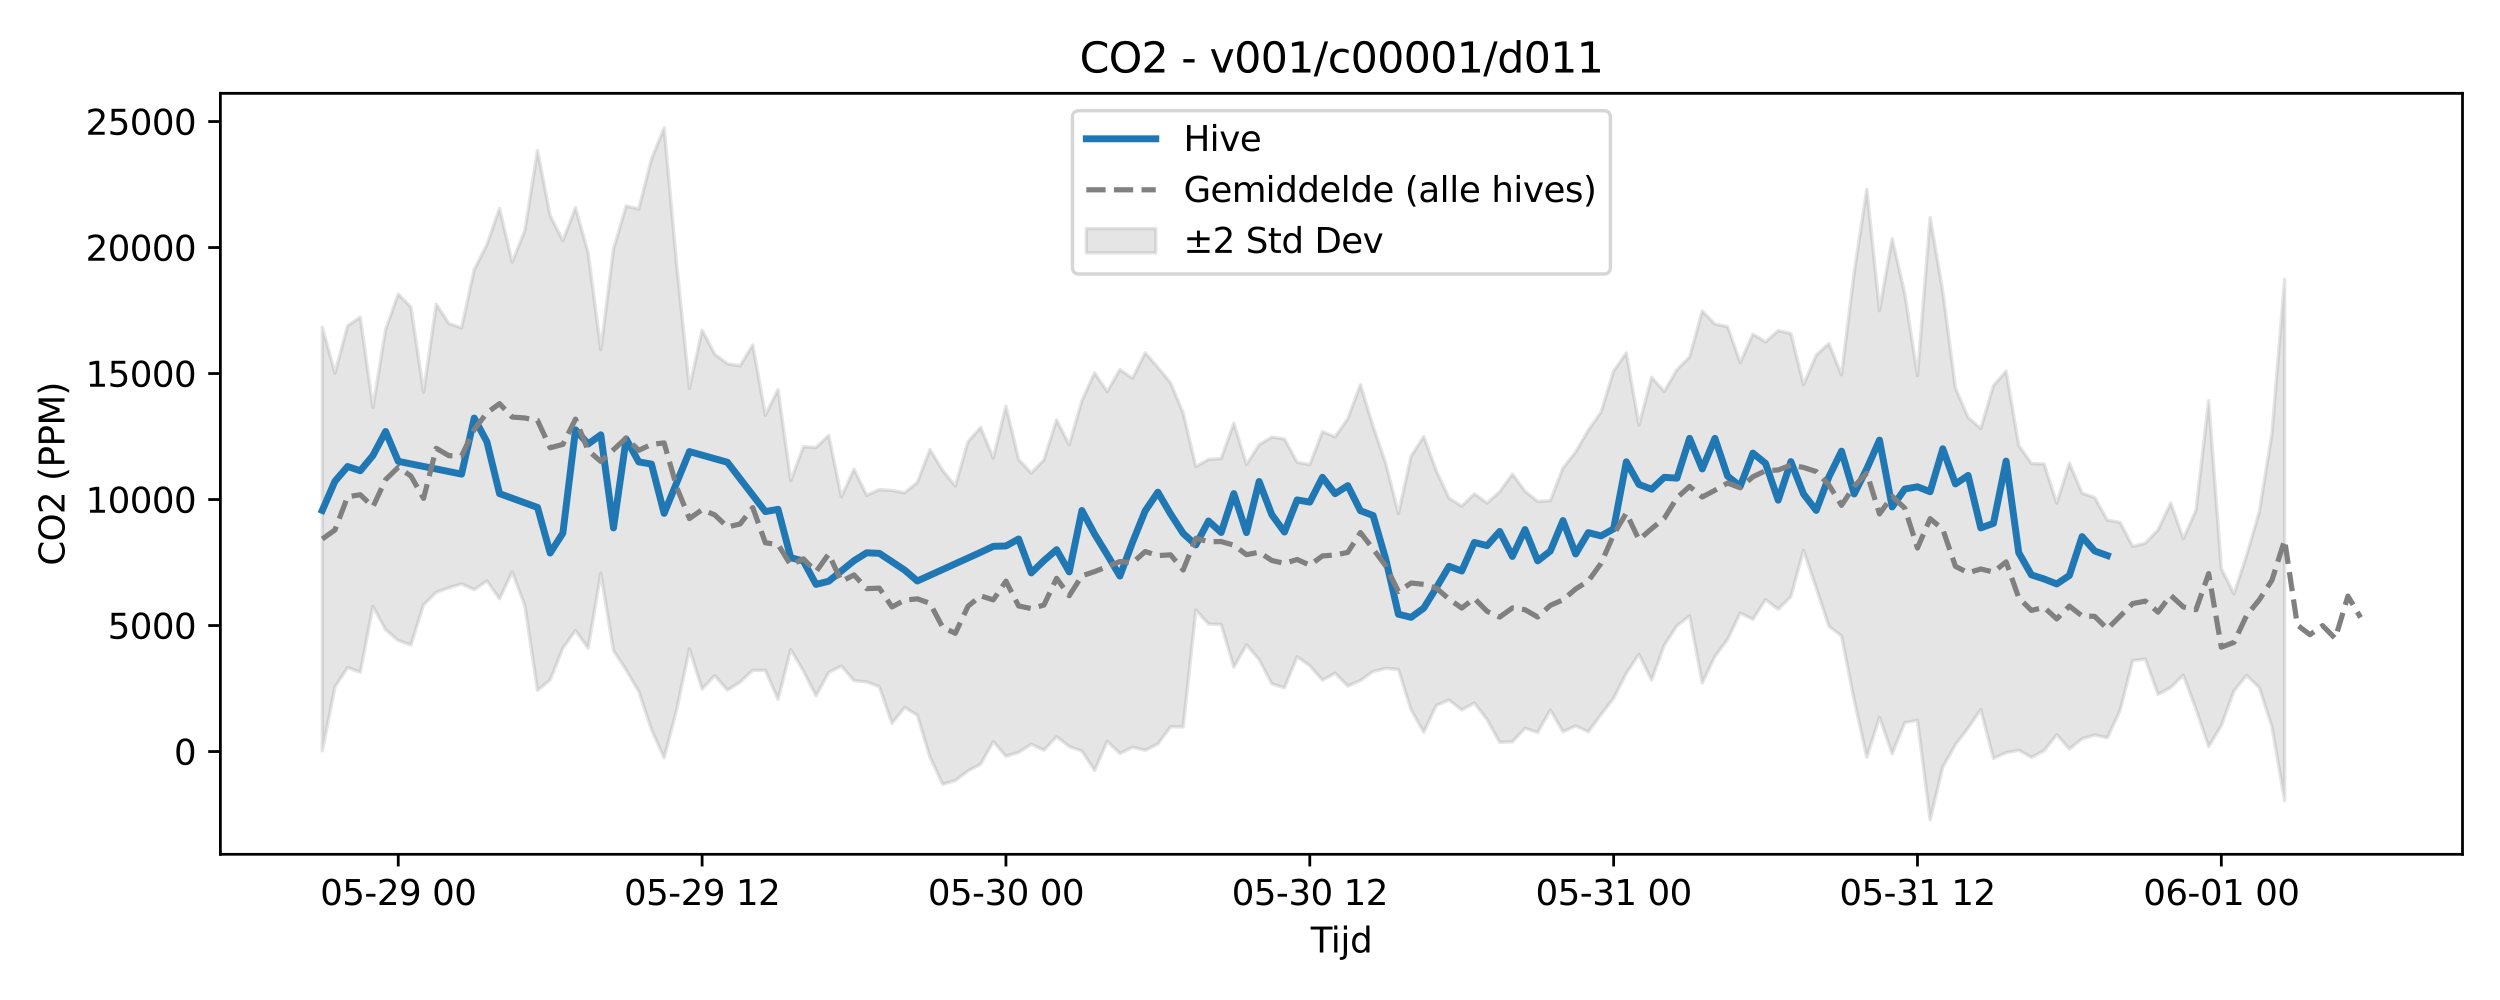<?xml version="1.0" encoding="utf-8" standalone="no"?>
<!DOCTYPE svg PUBLIC "-//W3C//DTD SVG 1.1//EN"
  "http://www.w3.org/Graphics/SVG/1.1/DTD/svg11.dtd">
<svg xmlns:xlink="http://www.w3.org/1999/xlink" width="720pt" height="288pt" viewBox="0 0 720 288" xmlns="http://www.w3.org/2000/svg" version="1.1">
 <defs>
  <style type="text/css">*{stroke-linejoin: round; stroke-linecap: butt}</style>
 </defs>
 <g id="figure_1">
  <g id="patch_1">
   <path d="M 0 288 
L 720 288 
L 720 0 
L 0 0 
z
" style="fill: #ffffff"/>
  </g>
  <g id="axes_1">
   <g id="patch_2">
    <path d="M 63.47 246.04 
L 709.2 246.04 
L 709.2 26.88 
L 63.47 26.88 
z
" style="fill: #ffffff"/>
   </g>
   <g id="FillBetweenPolyCollection_1">
    <defs>
     <path id="ma239f9d522" d="M 92.821 -193.765 
L 92.821 -71.758 
L 96.467 -90.168 
L 100.114 -95.728 
L 103.76 -94.416 
L 107.406 -113.359 
L 111.052 -106.636 
L 114.698 -103.533 
L 118.344 -102.256 
L 121.99 -113.844 
L 125.637 -117.391 
L 129.283 -118.718 
L 132.929 -119.848 
L 136.575 -118.187 
L 140.221 -120.691 
L 143.867 -115.537 
L 147.513 -123.287 
L 151.159 -113.608 
L 154.806 -89.174 
L 158.452 -92.185 
L 162.098 -101.336 
L 165.744 -106.379 
L 169.39 -101.303 
L 173.036 -122.898 
L 176.682 -100.626 
L 180.329 -95.045 
L 183.975 -88.849 
L 187.621 -77.862 
L 191.267 -69.738 
L 194.913 -83.769 
L 198.559 -101.11 
L 202.205 -89.539 
L 205.851 -93.422 
L 209.498 -89.243 
L 213.144 -91.521 
L 216.79 -94.946 
L 220.436 -94.919 
L 224.082 -86.577 
L 227.728 -100.914 
L 231.374 -94.774 
L 235.021 -87.603 
L 238.667 -94.303 
L 242.313 -96.189 
L 245.959 -91.961 
L 249.605 -91.606 
L 253.251 -90.229 
L 256.897 -79.669 
L 260.543 -84.264 
L 264.19 -82.013 
L 267.836 -69.94 
L 271.482 -62.147 
L 275.128 -63.18 
L 278.774 -65.991 
L 282.42 -67.884 
L 286.066 -74.423 
L 289.712 -70.209 
L 293.359 -71.299 
L 297.005 -73.666 
L 300.651 -71.939 
L 304.297 -75.849 
L 307.943 -72.978 
L 311.589 -71.719 
L 315.235 -66.117 
L 318.882 -74.509 
L 322.528 -70.983 
L 326.174 -72.814 
L 329.82 -71.915 
L 333.466 -73.749 
L 337.112 -78.647 
L 340.758 -78.667 
L 344.404 -112.316 
L 348.051 -108.289 
L 351.697 -108.134 
L 355.343 -95.883 
L 358.989 -102.279 
L 362.635 -98.028 
L 366.281 -91.052 
L 369.927 -89.93 
L 373.574 -98.853 
L 377.22 -96.294 
L 380.866 -92.12 
L 384.512 -94.12 
L 388.158 -90.412 
L 391.804 -92.013 
L 395.45 -94.619 
L 399.096 -95.512 
L 402.743 -95.17 
L 406.389 -83.578 
L 410.035 -77.168 
L 413.681 -84.88 
L 417.327 -86.394 
L 420.973 -83.531 
L 424.619 -85.546 
L 428.266 -80.766 
L 431.912 -74.215 
L 435.558 -74.339 
L 439.204 -78.259 
L 442.85 -77.035 
L 446.496 -83.526 
L 450.142 -77.276 
L 453.788 -78.925 
L 457.435 -77.234 
L 461.081 -82.184 
L 464.727 -86.903 
L 468.373 -94.116 
L 472.019 -99.571 
L 475.665 -92.133 
L 479.311 -102.191 
L 482.958 -107.764 
L 486.604 -110.626 
L 490.25 -91.32 
L 493.896 -98.926 
L 497.542 -103.855 
L 501.188 -111.446 
L 504.834 -109.622 
L 508.48 -115.322 
L 512.127 -112.532 
L 515.773 -116.172 
L 519.419 -129.521 
L 523.065 -118.69 
L 526.711 -107.665 
L 530.357 -104.853 
L 534.003 -86.364 
L 537.649 -69.947 
L 541.296 -81.445 
L 544.942 -70.92 
L 548.588 -79.882 
L 552.234 -80.523 
L 555.88 -51.922 
L 559.526 -67.087 
L 563.172 -73.547 
L 566.819 -78.305 
L 570.465 -83.675 
L 574.111 -69.583 
L 577.757 -71.233 
L 581.403 -71.924 
L 585.049 -69.883 
L 588.695 -71.792 
L 592.341 -76.402 
L 595.988 -72.298 
L 599.634 -75.235 
L 603.28 -76.297 
L 606.926 -75.541 
L 610.572 -83.359 
L 614.218 -97.738 
L 617.864 -98.177 
L 621.511 -88.021 
L 625.157 -89.989 
L 628.803 -93.54 
L 632.449 -83.787 
L 636.095 -72.981 
L 639.741 -79.009 
L 643.387 -89.045 
L 647.033 -93.502 
L 650.68 -89.957 
L 654.326 -78.665 
L 657.972 -57.401 
L 657.972 -207.549 
L 657.972 -207.549 
L 654.326 -163.189 
L 650.68 -140.563 
L 647.033 -128.083 
L 643.387 -116.975 
L 639.741 -124.217 
L 636.095 -172.595 
L 632.449 -141.052 
L 628.803 -132.865 
L 625.157 -143.099 
L 621.511 -135.394 
L 617.864 -131.565 
L 614.218 -130.614 
L 610.572 -137.547 
L 606.926 -138.207 
L 603.28 -144.672 
L 599.634 -145.99 
L 595.988 -154.591 
L 592.341 -143.092 
L 588.695 -154.375 
L 585.049 -154.516 
L 581.403 -159.724 
L 577.757 -181.125 
L 574.111 -176.927 
L 570.465 -164.576 
L 566.819 -167.764 
L 563.172 -176.216 
L 559.526 -204.02 
L 555.88 -225.335 
L 552.234 -179.846 
L 548.588 -203.378 
L 544.942 -219.252 
L 541.296 -198.537 
L 537.649 -233.5 
L 534.003 -209.588 
L 530.357 -180.083 
L 526.711 -189.07 
L 523.065 -185.693 
L 519.419 -177.223 
L 515.773 -191.956 
L 512.127 -192.764 
L 508.48 -189.533 
L 504.834 -191.757 
L 501.188 -183.577 
L 497.542 -193.919 
L 493.896 -194.669 
L 490.25 -198.41 
L 486.604 -185.195 
L 482.958 -181.536 
L 479.311 -175.26 
L 475.665 -179.351 
L 472.019 -165.53 
L 468.373 -186.376 
L 464.727 -181.131 
L 461.081 -169.264 
L 457.435 -164.107 
L 453.788 -157.834 
L 450.142 -153.215 
L 446.496 -143.794 
L 442.85 -143.569 
L 439.204 -146.543 
L 435.558 -151.473 
L 431.912 -146.365 
L 428.266 -143.132 
L 424.619 -145.759 
L 420.973 -142.23 
L 417.327 -144.545 
L 413.681 -152.349 
L 410.035 -162.259 
L 406.389 -156.591 
L 402.743 -140.132 
L 399.096 -154.504 
L 395.45 -165.197 
L 391.804 -177.221 
L 388.158 -167.421 
L 384.512 -162.201 
L 380.866 -163.678 
L 377.22 -154.182 
L 373.574 -154.869 
L 369.927 -161.574 
L 366.281 -162.115 
L 362.635 -159.915 
L 358.989 -154.234 
L 355.343 -166.105 
L 351.697 -155.929 
L 348.051 -155.676 
L 344.404 -153.632 
L 340.758 -169.03 
L 337.112 -177.783 
L 333.466 -182.22 
L 329.82 -186.397 
L 326.174 -179.043 
L 322.528 -181.575 
L 318.882 -175.22 
L 315.235 -180.637 
L 311.589 -172.599 
L 307.943 -159.899 
L 304.297 -167.055 
L 300.651 -155.556 
L 297.005 -151.77 
L 293.359 -155.695 
L 289.712 -171.048 
L 286.066 -156.054 
L 282.42 -164.911 
L 278.774 -160.766 
L 275.128 -148.037 
L 271.482 -152.534 
L 267.836 -158.551 
L 264.19 -149.066 
L 260.543 -146.076 
L 256.897 -146.75 
L 253.251 -147 
L 249.605 -145.335 
L 245.959 -152.89 
L 242.313 -144.892 
L 238.667 -162.613 
L 235.021 -159.123 
L 231.374 -159.345 
L 227.728 -149.577 
L 224.082 -175.808 
L 220.436 -168.427 
L 216.79 -188.671 
L 213.144 -182.655 
L 209.498 -183.226 
L 205.851 -185.99 
L 202.205 -192.901 
L 198.559 -176.187 
L 194.913 -211.465 
L 191.267 -251.158 
L 187.621 -242.187 
L 183.975 -227.793 
L 180.329 -228.662 
L 176.682 -216.271 
L 173.036 -187.289 
L 169.39 -215.176 
L 165.744 -228.203 
L 162.098 -218.679 
L 158.452 -225.895 
L 154.806 -244.641 
L 151.159 -221.637 
L 147.513 -212.49 
L 143.867 -227.956 
L 140.221 -217.522 
L 136.575 -210.35 
L 132.929 -193.574 
L 129.283 -194.822 
L 125.637 -200.386 
L 121.99 -175.096 
L 118.344 -199.557 
L 114.698 -203.302 
L 111.052 -193.087 
L 107.406 -170.695 
L 103.76 -196.621 
L 100.114 -194.18 
L 96.467 -180.574 
L 92.821 -193.765 
z
" style="stroke: #808080; stroke-opacity: 0.2"/>
    </defs>
    <g clip-path="url(#pff95bf7f8e)">
     <use xlink:href="#ma239f9d522" x="0" y="288" style="fill: #808080; fill-opacity: 0.2; stroke: #808080; stroke-opacity: 0.2"/>
    </g>
   </g>
   <g id="matplotlib.axis_1">
    <g id="xtick_1">
     <g id="line2d_1">
      <defs>
       <path id="m477341f23e" d="M 0 0 
L 0 3.5 
" style="stroke: #000000; stroke-width: 0.8"/>
      </defs>
      <g>
       <use xlink:href="#m477341f23e" x="114.698" y="246.04" style="stroke: #000000; stroke-width: 0.8"/>
      </g>
     </g>
     <g id="text_1">
      <!-- 05-29 00 -->
      <g transform="translate(92.218 260.638) scale(0.1 -0.1)">
       <defs>
        <path id="DejaVuSans-30" d="M 2034 4250 
Q 1547 4250 1301 3770 
Q 1056 3291 1056 2328 
Q 1056 1369 1301 889 
Q 1547 409 2034 409 
Q 2525 409 2770 889 
Q 3016 1369 3016 2328 
Q 3016 3291 2770 3770 
Q 2525 4250 2034 4250 
z
M 2034 4750 
Q 2819 4750 3233 4129 
Q 3647 3509 3647 2328 
Q 3647 1150 3233 529 
Q 2819 -91 2034 -91 
Q 1250 -91 836 529 
Q 422 1150 422 2328 
Q 422 3509 836 4129 
Q 1250 4750 2034 4750 
z
" transform="scale(0.016)"/>
        <path id="DejaVuSans-35" d="M 691 4666 
L 3169 4666 
L 3169 4134 
L 1269 4134 
L 1269 2991 
Q 1406 3038 1543 3061 
Q 1681 3084 1819 3084 
Q 2600 3084 3056 2656 
Q 3513 2228 3513 1497 
Q 3513 744 3044 326 
Q 2575 -91 1722 -91 
Q 1428 -91 1123 -41 
Q 819 9 494 109 
L 494 744 
Q 775 591 1075 516 
Q 1375 441 1709 441 
Q 2250 441 2565 725 
Q 2881 1009 2881 1497 
Q 2881 1984 2565 2268 
Q 2250 2553 1709 2553 
Q 1456 2553 1204 2497 
Q 953 2441 691 2322 
L 691 4666 
z
" transform="scale(0.016)"/>
        <path id="DejaVuSans-2d" d="M 313 2009 
L 1997 2009 
L 1997 1497 
L 313 1497 
L 313 2009 
z
" transform="scale(0.016)"/>
        <path id="DejaVuSans-32" d="M 1228 531 
L 3431 531 
L 3431 0 
L 469 0 
L 469 531 
Q 828 903 1448 1529 
Q 2069 2156 2228 2338 
Q 2531 2678 2651 2914 
Q 2772 3150 2772 3378 
Q 2772 3750 2511 3984 
Q 2250 4219 1831 4219 
Q 1534 4219 1204 4116 
Q 875 4013 500 3803 
L 500 4441 
Q 881 4594 1212 4672 
Q 1544 4750 1819 4750 
Q 2544 4750 2975 4387 
Q 3406 4025 3406 3419 
Q 3406 3131 3298 2873 
Q 3191 2616 2906 2266 
Q 2828 2175 2409 1742 
Q 1991 1309 1228 531 
z
" transform="scale(0.016)"/>
        <path id="DejaVuSans-39" d="M 703 97 
L 703 672 
Q 941 559 1184 500 
Q 1428 441 1663 441 
Q 2288 441 2617 861 
Q 2947 1281 2994 2138 
Q 2813 1869 2534 1725 
Q 2256 1581 1919 1581 
Q 1219 1581 811 2004 
Q 403 2428 403 3163 
Q 403 3881 828 4315 
Q 1253 4750 1959 4750 
Q 2769 4750 3195 4129 
Q 3622 3509 3622 2328 
Q 3622 1225 3098 567 
Q 2575 -91 1691 -91 
Q 1453 -91 1209 -44 
Q 966 3 703 97 
z
M 1959 2075 
Q 2384 2075 2632 2365 
Q 2881 2656 2881 3163 
Q 2881 3666 2632 3958 
Q 2384 4250 1959 4250 
Q 1534 4250 1286 3958 
Q 1038 3666 1038 3163 
Q 1038 2656 1286 2365 
Q 1534 2075 1959 2075 
z
" transform="scale(0.016)"/>
        <path id="DejaVuSans-20" transform="scale(0.016)"/>
       </defs>
       <use xlink:href="#DejaVuSans-30"/>
       <use xlink:href="#DejaVuSans-35" transform="translate(63.623 0)"/>
       <use xlink:href="#DejaVuSans-2d" transform="translate(127.246 0)"/>
       <use xlink:href="#DejaVuSans-32" transform="translate(163.33 0)"/>
       <use xlink:href="#DejaVuSans-39" transform="translate(226.953 0)"/>
       <use xlink:href="#DejaVuSans-20" transform="translate(290.576 0)"/>
       <use xlink:href="#DejaVuSans-30" transform="translate(322.363 0)"/>
       <use xlink:href="#DejaVuSans-30" transform="translate(385.986 0)"/>
      </g>
     </g>
    </g>
    <g id="xtick_2">
     <g id="line2d_2">
      <g>
       <use xlink:href="#m477341f23e" x="202.205" y="246.04" style="stroke: #000000; stroke-width: 0.8"/>
      </g>
     </g>
     <g id="text_2">
      <!-- 05-29 12 -->
      <g transform="translate(179.725 260.638) scale(0.1 -0.1)">
       <defs>
        <path id="DejaVuSans-31" d="M 794 531 
L 1825 531 
L 1825 4091 
L 703 3866 
L 703 4441 
L 1819 4666 
L 2450 4666 
L 2450 531 
L 3481 531 
L 3481 0 
L 794 0 
L 794 531 
z
" transform="scale(0.016)"/>
       </defs>
       <use xlink:href="#DejaVuSans-30"/>
       <use xlink:href="#DejaVuSans-35" transform="translate(63.623 0)"/>
       <use xlink:href="#DejaVuSans-2d" transform="translate(127.246 0)"/>
       <use xlink:href="#DejaVuSans-32" transform="translate(163.33 0)"/>
       <use xlink:href="#DejaVuSans-39" transform="translate(226.953 0)"/>
       <use xlink:href="#DejaVuSans-20" transform="translate(290.576 0)"/>
       <use xlink:href="#DejaVuSans-31" transform="translate(322.363 0)"/>
       <use xlink:href="#DejaVuSans-32" transform="translate(385.986 0)"/>
      </g>
     </g>
    </g>
    <g id="xtick_3">
     <g id="line2d_3">
      <g>
       <use xlink:href="#m477341f23e" x="289.712" y="246.04" style="stroke: #000000; stroke-width: 0.8"/>
      </g>
     </g>
     <g id="text_3">
      <!-- 05-30 00 -->
      <g transform="translate(267.232 260.638) scale(0.1 -0.1)">
       <defs>
        <path id="DejaVuSans-33" d="M 2597 2516 
Q 3050 2419 3304 2112 
Q 3559 1806 3559 1356 
Q 3559 666 3084 287 
Q 2609 -91 1734 -91 
Q 1441 -91 1130 -33 
Q 819 25 488 141 
L 488 750 
Q 750 597 1062 519 
Q 1375 441 1716 441 
Q 2309 441 2620 675 
Q 2931 909 2931 1356 
Q 2931 1769 2642 2001 
Q 2353 2234 1838 2234 
L 1294 2234 
L 1294 2753 
L 1863 2753 
Q 2328 2753 2575 2939 
Q 2822 3125 2822 3475 
Q 2822 3834 2567 4026 
Q 2313 4219 1838 4219 
Q 1578 4219 1281 4162 
Q 984 4106 628 3988 
L 628 4550 
Q 988 4650 1302 4700 
Q 1616 4750 1894 4750 
Q 2613 4750 3031 4423 
Q 3450 4097 3450 3541 
Q 3450 3153 3228 2886 
Q 3006 2619 2597 2516 
z
" transform="scale(0.016)"/>
       </defs>
       <use xlink:href="#DejaVuSans-30"/>
       <use xlink:href="#DejaVuSans-35" transform="translate(63.623 0)"/>
       <use xlink:href="#DejaVuSans-2d" transform="translate(127.246 0)"/>
       <use xlink:href="#DejaVuSans-33" transform="translate(163.33 0)"/>
       <use xlink:href="#DejaVuSans-30" transform="translate(226.953 0)"/>
       <use xlink:href="#DejaVuSans-20" transform="translate(290.576 0)"/>
       <use xlink:href="#DejaVuSans-30" transform="translate(322.363 0)"/>
       <use xlink:href="#DejaVuSans-30" transform="translate(385.986 0)"/>
      </g>
     </g>
    </g>
    <g id="xtick_4">
     <g id="line2d_4">
      <g>
       <use xlink:href="#m477341f23e" x="377.22" y="246.04" style="stroke: #000000; stroke-width: 0.8"/>
      </g>
     </g>
     <g id="text_4">
      <!-- 05-30 12 -->
      <g transform="translate(354.739 260.638) scale(0.1 -0.1)">
       <use xlink:href="#DejaVuSans-30"/>
       <use xlink:href="#DejaVuSans-35" transform="translate(63.623 0)"/>
       <use xlink:href="#DejaVuSans-2d" transform="translate(127.246 0)"/>
       <use xlink:href="#DejaVuSans-33" transform="translate(163.33 0)"/>
       <use xlink:href="#DejaVuSans-30" transform="translate(226.953 0)"/>
       <use xlink:href="#DejaVuSans-20" transform="translate(290.576 0)"/>
       <use xlink:href="#DejaVuSans-31" transform="translate(322.363 0)"/>
       <use xlink:href="#DejaVuSans-32" transform="translate(385.986 0)"/>
      </g>
     </g>
    </g>
    <g id="xtick_5">
     <g id="line2d_5">
      <g>
       <use xlink:href="#m477341f23e" x="464.727" y="246.04" style="stroke: #000000; stroke-width: 0.8"/>
      </g>
     </g>
     <g id="text_5">
      <!-- 05-31 00 -->
      <g transform="translate(442.246 260.638) scale(0.1 -0.1)">
       <use xlink:href="#DejaVuSans-30"/>
       <use xlink:href="#DejaVuSans-35" transform="translate(63.623 0)"/>
       <use xlink:href="#DejaVuSans-2d" transform="translate(127.246 0)"/>
       <use xlink:href="#DejaVuSans-33" transform="translate(163.33 0)"/>
       <use xlink:href="#DejaVuSans-31" transform="translate(226.953 0)"/>
       <use xlink:href="#DejaVuSans-20" transform="translate(290.576 0)"/>
       <use xlink:href="#DejaVuSans-30" transform="translate(322.363 0)"/>
       <use xlink:href="#DejaVuSans-30" transform="translate(385.986 0)"/>
      </g>
     </g>
    </g>
    <g id="xtick_6">
     <g id="line2d_6">
      <g>
       <use xlink:href="#m477341f23e" x="552.234" y="246.04" style="stroke: #000000; stroke-width: 0.8"/>
      </g>
     </g>
     <g id="text_6">
      <!-- 05-31 12 -->
      <g transform="translate(529.754 260.638) scale(0.1 -0.1)">
       <use xlink:href="#DejaVuSans-30"/>
       <use xlink:href="#DejaVuSans-35" transform="translate(63.623 0)"/>
       <use xlink:href="#DejaVuSans-2d" transform="translate(127.246 0)"/>
       <use xlink:href="#DejaVuSans-33" transform="translate(163.33 0)"/>
       <use xlink:href="#DejaVuSans-31" transform="translate(226.953 0)"/>
       <use xlink:href="#DejaVuSans-20" transform="translate(290.576 0)"/>
       <use xlink:href="#DejaVuSans-31" transform="translate(322.363 0)"/>
       <use xlink:href="#DejaVuSans-32" transform="translate(385.986 0)"/>
      </g>
     </g>
    </g>
    <g id="xtick_7">
     <g id="line2d_7">
      <g>
       <use xlink:href="#m477341f23e" x="639.741" y="246.04" style="stroke: #000000; stroke-width: 0.8"/>
      </g>
     </g>
     <g id="text_7">
      <!-- 06-01 00 -->
      <g transform="translate(617.261 260.638) scale(0.1 -0.1)">
       <defs>
        <path id="DejaVuSans-36" d="M 2113 2584 
Q 1688 2584 1439 2293 
Q 1191 2003 1191 1497 
Q 1191 994 1439 701 
Q 1688 409 2113 409 
Q 2538 409 2786 701 
Q 3034 994 3034 1497 
Q 3034 2003 2786 2293 
Q 2538 2584 2113 2584 
z
M 3366 4563 
L 3366 3988 
Q 3128 4100 2886 4159 
Q 2644 4219 2406 4219 
Q 1781 4219 1451 3797 
Q 1122 3375 1075 2522 
Q 1259 2794 1537 2939 
Q 1816 3084 2150 3084 
Q 2853 3084 3261 2657 
Q 3669 2231 3669 1497 
Q 3669 778 3244 343 
Q 2819 -91 2113 -91 
Q 1303 -91 875 529 
Q 447 1150 447 2328 
Q 447 3434 972 4092 
Q 1497 4750 2381 4750 
Q 2619 4750 2861 4703 
Q 3103 4656 3366 4563 
z
" transform="scale(0.016)"/>
       </defs>
       <use xlink:href="#DejaVuSans-30"/>
       <use xlink:href="#DejaVuSans-36" transform="translate(63.623 0)"/>
       <use xlink:href="#DejaVuSans-2d" transform="translate(127.246 0)"/>
       <use xlink:href="#DejaVuSans-30" transform="translate(163.33 0)"/>
       <use xlink:href="#DejaVuSans-31" transform="translate(226.953 0)"/>
       <use xlink:href="#DejaVuSans-20" transform="translate(290.576 0)"/>
       <use xlink:href="#DejaVuSans-30" transform="translate(322.363 0)"/>
       <use xlink:href="#DejaVuSans-30" transform="translate(385.986 0)"/>
      </g>
     </g>
    </g>
    <g id="text_8">
     <!-- Tijd -->
     <g transform="translate(377.485 274.317) scale(0.1 -0.1)">
      <defs>
       <path id="DejaVuSans-54" d="M -19 4666 
L 3928 4666 
L 3928 4134 
L 2272 4134 
L 2272 0 
L 1638 0 
L 1638 4134 
L -19 4134 
L -19 4666 
z
" transform="scale(0.016)"/>
       <path id="DejaVuSans-69" d="M 603 3500 
L 1178 3500 
L 1178 0 
L 603 0 
L 603 3500 
z
M 603 4863 
L 1178 4863 
L 1178 4134 
L 603 4134 
L 603 4863 
z
" transform="scale(0.016)"/>
       <path id="DejaVuSans-6a" d="M 603 3500 
L 1178 3500 
L 1178 -63 
Q 1178 -731 923 -1031 
Q 669 -1331 103 -1331 
L -116 -1331 
L -116 -844 
L 38 -844 
Q 366 -844 484 -692 
Q 603 -541 603 -63 
L 603 3500 
z
M 603 4863 
L 1178 4863 
L 1178 4134 
L 603 4134 
L 603 4863 
z
" transform="scale(0.016)"/>
       <path id="DejaVuSans-64" d="M 2906 2969 
L 2906 4863 
L 3481 4863 
L 3481 0 
L 2906 0 
L 2906 525 
Q 2725 213 2448 61 
Q 2172 -91 1784 -91 
Q 1150 -91 751 415 
Q 353 922 353 1747 
Q 353 2572 751 3078 
Q 1150 3584 1784 3584 
Q 2172 3584 2448 3432 
Q 2725 3281 2906 2969 
z
M 947 1747 
Q 947 1113 1208 752 
Q 1469 391 1925 391 
Q 2381 391 2643 752 
Q 2906 1113 2906 1747 
Q 2906 2381 2643 2742 
Q 2381 3103 1925 3103 
Q 1469 3103 1208 2742 
Q 947 2381 947 1747 
z
" transform="scale(0.016)"/>
      </defs>
      <use xlink:href="#DejaVuSans-54"/>
      <use xlink:href="#DejaVuSans-69" transform="translate(57.959 0)"/>
      <use xlink:href="#DejaVuSans-6a" transform="translate(85.742 0)"/>
      <use xlink:href="#DejaVuSans-64" transform="translate(113.525 0)"/>
     </g>
    </g>
   </g>
   <g id="matplotlib.axis_2">
    <g id="ytick_1">
     <g id="line2d_8">
      <defs>
       <path id="m7a0171f8fc" d="M 0 0 
L -3.5 0 
" style="stroke: #000000; stroke-width: 0.8"/>
      </defs>
      <g>
       <use xlink:href="#m7a0171f8fc" x="63.47" y="216.441" style="stroke: #000000; stroke-width: 0.8"/>
      </g>
     </g>
     <g id="text_9">
      <!-- 0 -->
      <g transform="translate(50.108 220.24) scale(0.1 -0.1)">
       <use xlink:href="#DejaVuSans-30"/>
      </g>
     </g>
    </g>
    <g id="ytick_2">
     <g id="line2d_9">
      <g>
       <use xlink:href="#m7a0171f8fc" x="63.47" y="180.154" style="stroke: #000000; stroke-width: 0.8"/>
      </g>
     </g>
     <g id="text_10">
      <!-- 5000 -->
      <g transform="translate(31.02 183.953) scale(0.1 -0.1)">
       <use xlink:href="#DejaVuSans-35"/>
       <use xlink:href="#DejaVuSans-30" transform="translate(63.623 0)"/>
       <use xlink:href="#DejaVuSans-30" transform="translate(127.246 0)"/>
       <use xlink:href="#DejaVuSans-30" transform="translate(190.869 0)"/>
      </g>
     </g>
    </g>
    <g id="ytick_3">
     <g id="line2d_10">
      <g>
       <use xlink:href="#m7a0171f8fc" x="63.47" y="143.867" style="stroke: #000000; stroke-width: 0.8"/>
      </g>
     </g>
     <g id="text_11">
      <!-- 10000 -->
      <g transform="translate(24.657 147.666) scale(0.1 -0.1)">
       <use xlink:href="#DejaVuSans-31"/>
       <use xlink:href="#DejaVuSans-30" transform="translate(63.623 0)"/>
       <use xlink:href="#DejaVuSans-30" transform="translate(127.246 0)"/>
       <use xlink:href="#DejaVuSans-30" transform="translate(190.869 0)"/>
       <use xlink:href="#DejaVuSans-30" transform="translate(254.492 0)"/>
      </g>
     </g>
    </g>
    <g id="ytick_4">
     <g id="line2d_11">
      <g>
       <use xlink:href="#m7a0171f8fc" x="63.47" y="107.58" style="stroke: #000000; stroke-width: 0.8"/>
      </g>
     </g>
     <g id="text_12">
      <!-- 15000 -->
      <g transform="translate(24.657 111.379) scale(0.1 -0.1)">
       <use xlink:href="#DejaVuSans-31"/>
       <use xlink:href="#DejaVuSans-35" transform="translate(63.623 0)"/>
       <use xlink:href="#DejaVuSans-30" transform="translate(127.246 0)"/>
       <use xlink:href="#DejaVuSans-30" transform="translate(190.869 0)"/>
       <use xlink:href="#DejaVuSans-30" transform="translate(254.492 0)"/>
      </g>
     </g>
    </g>
    <g id="ytick_5">
     <g id="line2d_12">
      <g>
       <use xlink:href="#m7a0171f8fc" x="63.47" y="71.293" style="stroke: #000000; stroke-width: 0.8"/>
      </g>
     </g>
     <g id="text_13">
      <!-- 20000 -->
      <g transform="translate(24.657 75.092) scale(0.1 -0.1)">
       <use xlink:href="#DejaVuSans-32"/>
       <use xlink:href="#DejaVuSans-30" transform="translate(63.623 0)"/>
       <use xlink:href="#DejaVuSans-30" transform="translate(127.246 0)"/>
       <use xlink:href="#DejaVuSans-30" transform="translate(190.869 0)"/>
       <use xlink:href="#DejaVuSans-30" transform="translate(254.492 0)"/>
      </g>
     </g>
    </g>
    <g id="ytick_6">
     <g id="line2d_13">
      <g>
       <use xlink:href="#m7a0171f8fc" x="63.47" y="35.006" style="stroke: #000000; stroke-width: 0.8"/>
      </g>
     </g>
     <g id="text_14">
      <!-- 25000 -->
      <g transform="translate(24.657 38.805) scale(0.1 -0.1)">
       <use xlink:href="#DejaVuSans-32"/>
       <use xlink:href="#DejaVuSans-35" transform="translate(63.623 0)"/>
       <use xlink:href="#DejaVuSans-30" transform="translate(127.246 0)"/>
       <use xlink:href="#DejaVuSans-30" transform="translate(190.869 0)"/>
       <use xlink:href="#DejaVuSans-30" transform="translate(254.492 0)"/>
      </g>
     </g>
    </g>
    <g id="text_15">
     <!-- CO2 (PPM) -->
     <g transform="translate(18.578 162.903) rotate(-90) scale(0.1 -0.1)">
      <defs>
       <path id="DejaVuSans-43" d="M 4122 4306 
L 4122 3641 
Q 3803 3938 3442 4084 
Q 3081 4231 2675 4231 
Q 1875 4231 1450 3742 
Q 1025 3253 1025 2328 
Q 1025 1406 1450 917 
Q 1875 428 2675 428 
Q 3081 428 3442 575 
Q 3803 722 4122 1019 
L 4122 359 
Q 3791 134 3420 21 
Q 3050 -91 2638 -91 
Q 1578 -91 968 557 
Q 359 1206 359 2328 
Q 359 3453 968 4101 
Q 1578 4750 2638 4750 
Q 3056 4750 3426 4639 
Q 3797 4528 4122 4306 
z
" transform="scale(0.016)"/>
       <path id="DejaVuSans-4f" d="M 2522 4238 
Q 1834 4238 1429 3725 
Q 1025 3213 1025 2328 
Q 1025 1447 1429 934 
Q 1834 422 2522 422 
Q 3209 422 3611 934 
Q 4013 1447 4013 2328 
Q 4013 3213 3611 3725 
Q 3209 4238 2522 4238 
z
M 2522 4750 
Q 3503 4750 4090 4092 
Q 4678 3434 4678 2328 
Q 4678 1225 4090 567 
Q 3503 -91 2522 -91 
Q 1538 -91 948 565 
Q 359 1222 359 2328 
Q 359 3434 948 4092 
Q 1538 4750 2522 4750 
z
" transform="scale(0.016)"/>
       <path id="DejaVuSans-28" d="M 1984 4856 
Q 1566 4138 1362 3434 
Q 1159 2731 1159 2009 
Q 1159 1288 1364 580 
Q 1569 -128 1984 -844 
L 1484 -844 
Q 1016 -109 783 600 
Q 550 1309 550 2009 
Q 550 2706 781 3412 
Q 1013 4119 1484 4856 
L 1984 4856 
z
" transform="scale(0.016)"/>
       <path id="DejaVuSans-50" d="M 1259 4147 
L 1259 2394 
L 2053 2394 
Q 2494 2394 2734 2622 
Q 2975 2850 2975 3272 
Q 2975 3691 2734 3919 
Q 2494 4147 2053 4147 
L 1259 4147 
z
M 628 4666 
L 2053 4666 
Q 2838 4666 3239 4311 
Q 3641 3956 3641 3272 
Q 3641 2581 3239 2228 
Q 2838 1875 2053 1875 
L 1259 1875 
L 1259 0 
L 628 0 
L 628 4666 
z
" transform="scale(0.016)"/>
       <path id="DejaVuSans-4d" d="M 628 4666 
L 1569 4666 
L 2759 1491 
L 3956 4666 
L 4897 4666 
L 4897 0 
L 4281 0 
L 4281 4097 
L 3078 897 
L 2444 897 
L 1241 4097 
L 1241 0 
L 628 0 
L 628 4666 
z
" transform="scale(0.016)"/>
       <path id="DejaVuSans-29" d="M 513 4856 
L 1013 4856 
Q 1481 4119 1714 3412 
Q 1947 2706 1947 2009 
Q 1947 1309 1714 600 
Q 1481 -109 1013 -844 
L 513 -844 
Q 928 -128 1133 580 
Q 1338 1288 1338 2009 
Q 1338 2731 1133 3434 
Q 928 4138 513 4856 
z
" transform="scale(0.016)"/>
      </defs>
      <use xlink:href="#DejaVuSans-43"/>
      <use xlink:href="#DejaVuSans-4f" transform="translate(69.824 0)"/>
      <use xlink:href="#DejaVuSans-32" transform="translate(148.535 0)"/>
      <use xlink:href="#DejaVuSans-20" transform="translate(212.158 0)"/>
      <use xlink:href="#DejaVuSans-28" transform="translate(243.945 0)"/>
      <use xlink:href="#DejaVuSans-50" transform="translate(282.959 0)"/>
      <use xlink:href="#DejaVuSans-50" transform="translate(343.262 0)"/>
      <use xlink:href="#DejaVuSans-4d" transform="translate(403.564 0)"/>
      <use xlink:href="#DejaVuSans-29" transform="translate(489.844 0)"/>
     </g>
    </g>
   </g>
   <g id="line2d_14">
    <path d="M 92.821 146.995 
L 96.467 138.603 
L 100.114 134.355 
L 103.76 135.574 
L 107.406 131.176 
L 111.052 124.275 
L 114.698 132.865 
L 132.929 136.544 
L 136.575 120.418 
L 140.221 127.219 
L 143.867 142.169 
L 154.806 146.139 
L 158.452 159.267 
L 162.098 153.556 
L 165.744 123.8 
L 169.39 127.865 
L 173.036 125.233 
L 176.682 152.039 
L 180.329 126.449 
L 183.975 133.035 
L 187.621 133.652 
L 191.267 147.851 
L 198.559 130.056 
L 209.498 133.133 
L 220.436 147.343 
L 224.082 146.683 
L 227.728 160.599 
L 231.374 161.59 
L 235.021 168.303 
L 238.667 167.396 
L 245.959 161.481 
L 249.605 159.202 
L 253.251 159.362 
L 260.543 164.19 
L 264.19 167.323 
L 282.42 159.064 
L 286.066 157.347 
L 289.712 157.238 
L 293.359 155.23 
L 297.005 164.991 
L 300.651 161.464 
L 304.297 158.312 
L 307.943 164.691 
L 311.589 147.029 
L 315.235 153.788 
L 318.882 159.763 
L 322.528 165.903 
L 326.174 156.156 
L 329.82 147.121 
L 333.466 141.753 
L 337.112 147.992 
L 340.758 153.624 
L 344.404 156.933 
L 348.051 150.041 
L 351.697 153.355 
L 355.343 142.166 
L 358.989 153.382 
L 362.635 138.678 
L 366.281 148.236 
L 369.927 153.22 
L 373.574 143.978 
L 377.22 144.61 
L 380.866 137.466 
L 384.512 142.181 
L 388.158 139.863 
L 391.804 147.08 
L 395.45 148.461 
L 399.096 161.026 
L 402.743 176.903 
L 406.389 177.791 
L 410.035 175.139 
L 413.681 169.241 
L 417.327 163.107 
L 420.973 164.449 
L 424.619 156.224 
L 428.266 157.141 
L 431.912 153.06 
L 435.558 160.257 
L 439.204 152.518 
L 442.85 161.529 
L 446.496 158.704 
L 450.142 149.927 
L 453.788 159.536 
L 457.435 153.389 
L 461.081 154.342 
L 464.727 152.303 
L 468.373 133.005 
L 472.019 139.51 
L 475.665 140.901 
L 479.311 137.469 
L 482.958 137.706 
L 486.604 126.251 
L 490.25 135.057 
L 493.896 126.251 
L 497.542 137.113 
L 501.188 140.04 
L 504.834 130.492 
L 508.48 133.462 
L 512.127 144.049 
L 515.773 132.957 
L 519.419 142.268 
L 523.065 146.995 
L 526.711 137.36 
L 530.357 129.938 
L 534.003 142.254 
L 537.649 134.982 
L 541.296 126.759 
L 544.942 145.996 
L 548.588 140.838 
L 552.234 140.195 
L 555.88 141.62 
L 559.526 129.253 
L 563.172 139.372 
L 566.819 136.931 
L 570.465 152.037 
L 574.111 150.729 
L 577.757 132.8 
L 581.403 159.18 
L 585.049 165.567 
L 588.695 166.743 
L 592.341 168.179 
L 595.988 165.73 
L 599.634 154.55 
L 603.28 158.687 
L 606.926 160 
" clip-path="url(#pff95bf7f8e)" style="fill: none; stroke: #1f77b4; stroke-width: 2; stroke-linecap: square"/>
   </g>
   <g id="line2d_15">
    <path d="M 92.821 155.238 
L 96.467 152.629 
L 100.114 143.046 
L 103.76 142.481 
L 107.406 145.973 
L 111.052 138.138 
L 114.698 134.582 
L 118.344 137.094 
L 121.99 143.53 
L 125.637 129.111 
L 129.283 131.23 
L 132.929 131.289 
L 136.575 123.732 
L 140.221 118.894 
L 143.867 116.254 
L 147.513 120.112 
L 151.159 120.378 
L 154.806 121.092 
L 158.452 128.96 
L 162.098 127.993 
L 165.744 120.709 
L 169.39 129.761 
L 173.036 132.907 
L 180.329 126.146 
L 183.975 129.679 
L 187.621 127.975 
L 191.267 127.552 
L 194.913 140.383 
L 198.559 149.351 
L 202.205 146.78 
L 205.851 148.294 
L 209.498 151.765 
L 213.144 150.912 
L 216.79 146.192 
L 220.436 156.327 
L 224.082 156.807 
L 227.728 162.755 
L 231.374 160.94 
L 235.021 164.637 
L 238.667 159.542 
L 242.313 167.459 
L 245.959 165.574 
L 249.605 169.53 
L 253.251 169.386 
L 256.897 174.791 
L 260.543 172.83 
L 264.19 172.461 
L 267.836 173.754 
L 271.482 180.659 
L 275.128 182.392 
L 278.774 174.621 
L 282.42 171.602 
L 286.066 172.762 
L 289.712 167.371 
L 293.359 174.503 
L 297.005 175.282 
L 300.651 174.252 
L 304.297 166.548 
L 307.943 171.562 
L 311.589 165.841 
L 315.235 164.623 
L 322.528 161.721 
L 326.174 162.071 
L 329.82 158.844 
L 333.466 160.015 
L 337.112 159.785 
L 340.758 164.152 
L 344.404 155.026 
L 348.051 156.017 
L 351.697 155.969 
L 355.343 157.006 
L 358.989 159.743 
L 362.635 159.028 
L 366.281 161.417 
L 369.927 162.248 
L 373.574 161.139 
L 377.22 162.762 
L 380.866 160.101 
L 384.512 159.839 
L 388.158 159.084 
L 391.804 153.383 
L 395.45 158.092 
L 399.096 162.992 
L 402.743 170.349 
L 406.389 167.915 
L 410.035 168.286 
L 413.681 169.385 
L 417.327 172.53 
L 420.973 175.12 
L 424.619 172.347 
L 428.266 176.051 
L 431.912 177.71 
L 435.558 175.094 
L 439.204 175.599 
L 442.85 177.698 
L 446.496 174.34 
L 450.142 172.754 
L 453.788 169.621 
L 457.435 167.33 
L 461.081 162.276 
L 464.727 153.983 
L 468.373 147.754 
L 472.019 155.449 
L 475.665 152.258 
L 479.311 149.275 
L 482.958 143.35 
L 486.604 140.089 
L 490.25 143.135 
L 493.896 141.202 
L 497.542 139.113 
L 501.188 140.488 
L 504.834 137.311 
L 508.48 135.573 
L 512.127 135.352 
L 515.773 133.936 
L 519.419 134.628 
L 523.065 135.809 
L 526.711 139.633 
L 530.357 145.532 
L 534.003 140.024 
L 537.649 136.276 
L 541.296 148.009 
L 544.942 142.914 
L 548.588 146.37 
L 552.234 157.816 
L 555.88 149.372 
L 559.526 152.446 
L 563.172 163.118 
L 566.819 164.966 
L 570.465 163.875 
L 574.111 164.745 
L 577.757 161.821 
L 581.403 172.176 
L 585.049 175.801 
L 588.695 174.916 
L 592.341 178.253 
L 595.988 174.556 
L 599.634 177.387 
L 603.28 177.515 
L 606.926 181.126 
L 614.218 173.824 
L 617.864 173.129 
L 621.511 176.292 
L 625.157 171.456 
L 628.803 174.797 
L 632.449 175.58 
L 636.095 165.212 
L 639.741 186.387 
L 643.387 184.99 
L 647.033 177.208 
L 650.68 172.74 
L 654.326 167.073 
L 657.972 155.525 
L 661.618 180.004 
L 665.264 182.796 
L 668.91 180.186 
L 672.556 183.877 
L 676.203 171.68 
L 679.849 177.843 
L 679.849 177.843 
" clip-path="url(#pff95bf7f8e)" style="fill: none; stroke-dasharray: 5.55,2.4; stroke-dashoffset: 0; stroke: #808080; stroke-width: 1.5"/>
   </g>
   <g id="patch_3">
    <path d="M 63.47 246.04 
L 63.47 26.88 
" style="fill: none; stroke: #000000; stroke-width: 0.8; stroke-linejoin: miter; stroke-linecap: square"/>
   </g>
   <g id="patch_4">
    <path d="M 709.2 246.04 
L 709.2 26.88 
" style="fill: none; stroke: #000000; stroke-width: 0.8; stroke-linejoin: miter; stroke-linecap: square"/>
   </g>
   <g id="patch_5">
    <path d="M 63.47 246.04 
L 709.2 246.04 
" style="fill: none; stroke: #000000; stroke-width: 0.8; stroke-linejoin: miter; stroke-linecap: square"/>
   </g>
   <g id="patch_6">
    <path d="M 63.47 26.88 
L 709.2 26.88 
" style="fill: none; stroke: #000000; stroke-width: 0.8; stroke-linejoin: miter; stroke-linecap: square"/>
   </g>
   <g id="text_16">
    <!-- CO2 - v001/c00001/d011 -->
    <g transform="translate(310.932 20.88) scale(0.12 -0.12)">
     <defs>
      <path id="DejaVuSans-76" d="M 191 3500 
L 800 3500 
L 1894 563 
L 2988 3500 
L 3597 3500 
L 2284 0 
L 1503 0 
L 191 3500 
z
" transform="scale(0.016)"/>
      <path id="DejaVuSans-2f" d="M 1625 4666 
L 2156 4666 
L 531 -594 
L 0 -594 
L 1625 4666 
z
" transform="scale(0.016)"/>
      <path id="DejaVuSans-63" d="M 3122 3366 
L 3122 2828 
Q 2878 2963 2633 3030 
Q 2388 3097 2138 3097 
Q 1578 3097 1268 2742 
Q 959 2388 959 1747 
Q 959 1106 1268 751 
Q 1578 397 2138 397 
Q 2388 397 2633 464 
Q 2878 531 3122 666 
L 3122 134 
Q 2881 22 2623 -34 
Q 2366 -91 2075 -91 
Q 1284 -91 818 406 
Q 353 903 353 1747 
Q 353 2603 823 3093 
Q 1294 3584 2113 3584 
Q 2378 3584 2631 3529 
Q 2884 3475 3122 3366 
z
" transform="scale(0.016)"/>
     </defs>
     <use xlink:href="#DejaVuSans-43"/>
     <use xlink:href="#DejaVuSans-4f" transform="translate(69.824 0)"/>
     <use xlink:href="#DejaVuSans-32" transform="translate(148.535 0)"/>
     <use xlink:href="#DejaVuSans-20" transform="translate(212.158 0)"/>
     <use xlink:href="#DejaVuSans-2d" transform="translate(243.945 0)"/>
     <use xlink:href="#DejaVuSans-20" transform="translate(280.029 0)"/>
     <use xlink:href="#DejaVuSans-76" transform="translate(311.816 0)"/>
     <use xlink:href="#DejaVuSans-30" transform="translate(370.996 0)"/>
     <use xlink:href="#DejaVuSans-30" transform="translate(434.619 0)"/>
     <use xlink:href="#DejaVuSans-31" transform="translate(498.242 0)"/>
     <use xlink:href="#DejaVuSans-2f" transform="translate(561.865 0)"/>
     <use xlink:href="#DejaVuSans-63" transform="translate(595.557 0)"/>
     <use xlink:href="#DejaVuSans-30" transform="translate(650.537 0)"/>
     <use xlink:href="#DejaVuSans-30" transform="translate(714.16 0)"/>
     <use xlink:href="#DejaVuSans-30" transform="translate(777.783 0)"/>
     <use xlink:href="#DejaVuSans-30" transform="translate(841.406 0)"/>
     <use xlink:href="#DejaVuSans-31" transform="translate(905.029 0)"/>
     <use xlink:href="#DejaVuSans-2f" transform="translate(968.652 0)"/>
     <use xlink:href="#DejaVuSans-64" transform="translate(1002.344 0)"/>
     <use xlink:href="#DejaVuSans-30" transform="translate(1065.82 0)"/>
     <use xlink:href="#DejaVuSans-31" transform="translate(1129.443 0)"/>
     <use xlink:href="#DejaVuSans-31" transform="translate(1193.066 0)"/>
    </g>
   </g>
   <g id="legend_1">
    <g id="patch_7">
     <path d="M 310.863 78.914 
L 461.807 78.914 
Q 463.807 78.914 463.807 76.914 
L 463.807 33.88 
Q 463.807 31.88 461.807 31.88 
L 310.863 31.88 
Q 308.863 31.88 308.863 33.88 
L 308.863 76.914 
Q 308.863 78.914 310.863 78.914 
z
" style="fill: #ffffff; opacity: 0.8; stroke: #cccccc; stroke-linejoin: miter"/>
    </g>
    <g id="line2d_16">
     <path d="M 312.863 39.978 
L 322.863 39.978 
L 332.863 39.978 
" style="fill: none; stroke: #1f77b4; stroke-width: 2; stroke-linecap: square"/>
    </g>
    <g id="text_17">
     <!-- Hive -->
     <g transform="translate(340.863 43.478) scale(0.1 -0.1)">
      <defs>
       <path id="DejaVuSans-48" d="M 628 4666 
L 1259 4666 
L 1259 2753 
L 3553 2753 
L 3553 4666 
L 4184 4666 
L 4184 0 
L 3553 0 
L 3553 2222 
L 1259 2222 
L 1259 0 
L 628 0 
L 628 4666 
z
" transform="scale(0.016)"/>
       <path id="DejaVuSans-65" d="M 3597 1894 
L 3597 1613 
L 953 1613 
Q 991 1019 1311 708 
Q 1631 397 2203 397 
Q 2534 397 2845 478 
Q 3156 559 3463 722 
L 3463 178 
Q 3153 47 2828 -22 
Q 2503 -91 2169 -91 
Q 1331 -91 842 396 
Q 353 884 353 1716 
Q 353 2575 817 3079 
Q 1281 3584 2069 3584 
Q 2775 3584 3186 3129 
Q 3597 2675 3597 1894 
z
M 3022 2063 
Q 3016 2534 2758 2815 
Q 2500 3097 2075 3097 
Q 1594 3097 1305 2825 
Q 1016 2553 972 2059 
L 3022 2063 
z
" transform="scale(0.016)"/>
      </defs>
      <use xlink:href="#DejaVuSans-48"/>
      <use xlink:href="#DejaVuSans-69" transform="translate(75.195 0)"/>
      <use xlink:href="#DejaVuSans-76" transform="translate(102.979 0)"/>
      <use xlink:href="#DejaVuSans-65" transform="translate(162.158 0)"/>
     </g>
    </g>
    <g id="line2d_17">
     <path d="M 312.863 54.657 
L 322.863 54.657 
L 332.863 54.657 
" style="fill: none; stroke-dasharray: 5.55,2.4; stroke-dashoffset: 0; stroke: #808080; stroke-width: 1.5"/>
    </g>
    <g id="text_18">
     <!-- Gemiddelde (alle hives) -->
     <g transform="translate(340.863 58.157) scale(0.1 -0.1)">
      <defs>
       <path id="DejaVuSans-47" d="M 3809 666 
L 3809 1919 
L 2778 1919 
L 2778 2438 
L 4434 2438 
L 4434 434 
Q 4069 175 3628 42 
Q 3188 -91 2688 -91 
Q 1594 -91 976 548 
Q 359 1188 359 2328 
Q 359 3472 976 4111 
Q 1594 4750 2688 4750 
Q 3144 4750 3555 4637 
Q 3966 4525 4313 4306 
L 4313 3634 
Q 3963 3931 3569 4081 
Q 3175 4231 2741 4231 
Q 1884 4231 1454 3753 
Q 1025 3275 1025 2328 
Q 1025 1384 1454 906 
Q 1884 428 2741 428 
Q 3075 428 3337 486 
Q 3600 544 3809 666 
z
" transform="scale(0.016)"/>
       <path id="DejaVuSans-6d" d="M 3328 2828 
Q 3544 3216 3844 3400 
Q 4144 3584 4550 3584 
Q 5097 3584 5394 3201 
Q 5691 2819 5691 2113 
L 5691 0 
L 5113 0 
L 5113 2094 
Q 5113 2597 4934 2840 
Q 4756 3084 4391 3084 
Q 3944 3084 3684 2787 
Q 3425 2491 3425 1978 
L 3425 0 
L 2847 0 
L 2847 2094 
Q 2847 2600 2669 2842 
Q 2491 3084 2119 3084 
Q 1678 3084 1418 2786 
Q 1159 2488 1159 1978 
L 1159 0 
L 581 0 
L 581 3500 
L 1159 3500 
L 1159 2956 
Q 1356 3278 1631 3431 
Q 1906 3584 2284 3584 
Q 2666 3584 2933 3390 
Q 3200 3197 3328 2828 
z
" transform="scale(0.016)"/>
       <path id="DejaVuSans-6c" d="M 603 4863 
L 1178 4863 
L 1178 0 
L 603 0 
L 603 4863 
z
" transform="scale(0.016)"/>
       <path id="DejaVuSans-61" d="M 2194 1759 
Q 1497 1759 1228 1600 
Q 959 1441 959 1056 
Q 959 750 1161 570 
Q 1363 391 1709 391 
Q 2188 391 2477 730 
Q 2766 1069 2766 1631 
L 2766 1759 
L 2194 1759 
z
M 3341 1997 
L 3341 0 
L 2766 0 
L 2766 531 
Q 2569 213 2275 61 
Q 1981 -91 1556 -91 
Q 1019 -91 701 211 
Q 384 513 384 1019 
Q 384 1609 779 1909 
Q 1175 2209 1959 2209 
L 2766 2209 
L 2766 2266 
Q 2766 2663 2505 2880 
Q 2244 3097 1772 3097 
Q 1472 3097 1187 3025 
Q 903 2953 641 2809 
L 641 3341 
Q 956 3463 1253 3523 
Q 1550 3584 1831 3584 
Q 2591 3584 2966 3190 
Q 3341 2797 3341 1997 
z
" transform="scale(0.016)"/>
       <path id="DejaVuSans-68" d="M 3513 2113 
L 3513 0 
L 2938 0 
L 2938 2094 
Q 2938 2591 2744 2837 
Q 2550 3084 2163 3084 
Q 1697 3084 1428 2787 
Q 1159 2491 1159 1978 
L 1159 0 
L 581 0 
L 581 4863 
L 1159 4863 
L 1159 2956 
Q 1366 3272 1645 3428 
Q 1925 3584 2291 3584 
Q 2894 3584 3203 3211 
Q 3513 2838 3513 2113 
z
" transform="scale(0.016)"/>
       <path id="DejaVuSans-73" d="M 2834 3397 
L 2834 2853 
Q 2591 2978 2328 3040 
Q 2066 3103 1784 3103 
Q 1356 3103 1142 2972 
Q 928 2841 928 2578 
Q 928 2378 1081 2264 
Q 1234 2150 1697 2047 
L 1894 2003 
Q 2506 1872 2764 1633 
Q 3022 1394 3022 966 
Q 3022 478 2636 193 
Q 2250 -91 1575 -91 
Q 1294 -91 989 -36 
Q 684 19 347 128 
L 347 722 
Q 666 556 975 473 
Q 1284 391 1588 391 
Q 1994 391 2212 530 
Q 2431 669 2431 922 
Q 2431 1156 2273 1281 
Q 2116 1406 1581 1522 
L 1381 1569 
Q 847 1681 609 1914 
Q 372 2147 372 2553 
Q 372 3047 722 3315 
Q 1072 3584 1716 3584 
Q 2034 3584 2315 3537 
Q 2597 3491 2834 3397 
z
" transform="scale(0.016)"/>
      </defs>
      <use xlink:href="#DejaVuSans-47"/>
      <use xlink:href="#DejaVuSans-65" transform="translate(77.49 0)"/>
      <use xlink:href="#DejaVuSans-6d" transform="translate(139.014 0)"/>
      <use xlink:href="#DejaVuSans-69" transform="translate(236.426 0)"/>
      <use xlink:href="#DejaVuSans-64" transform="translate(264.209 0)"/>
      <use xlink:href="#DejaVuSans-64" transform="translate(327.686 0)"/>
      <use xlink:href="#DejaVuSans-65" transform="translate(391.162 0)"/>
      <use xlink:href="#DejaVuSans-6c" transform="translate(452.686 0)"/>
      <use xlink:href="#DejaVuSans-64" transform="translate(480.469 0)"/>
      <use xlink:href="#DejaVuSans-65" transform="translate(543.945 0)"/>
      <use xlink:href="#DejaVuSans-20" transform="translate(605.469 0)"/>
      <use xlink:href="#DejaVuSans-28" transform="translate(637.256 0)"/>
      <use xlink:href="#DejaVuSans-61" transform="translate(676.27 0)"/>
      <use xlink:href="#DejaVuSans-6c" transform="translate(737.549 0)"/>
      <use xlink:href="#DejaVuSans-6c" transform="translate(765.332 0)"/>
      <use xlink:href="#DejaVuSans-65" transform="translate(793.115 0)"/>
      <use xlink:href="#DejaVuSans-20" transform="translate(854.639 0)"/>
      <use xlink:href="#DejaVuSans-68" transform="translate(886.426 0)"/>
      <use xlink:href="#DejaVuSans-69" transform="translate(949.805 0)"/>
      <use xlink:href="#DejaVuSans-76" transform="translate(977.588 0)"/>
      <use xlink:href="#DejaVuSans-65" transform="translate(1036.768 0)"/>
      <use xlink:href="#DejaVuSans-73" transform="translate(1098.291 0)"/>
      <use xlink:href="#DejaVuSans-29" transform="translate(1150.391 0)"/>
     </g>
    </g>
    <g id="patch_8">
     <path d="M 312.863 72.835 
L 332.863 72.835 
L 332.863 65.835 
L 312.863 65.835 
z
" style="fill: #808080; fill-opacity: 0.2; stroke: #808080; stroke-opacity: 0.2; stroke-linejoin: miter"/>
    </g>
    <g id="text_19">
     <!-- ±2 Std Dev -->
     <g transform="translate(340.863 72.835) scale(0.1 -0.1)">
      <defs>
       <path id="DejaVuSans-b1" d="M 2944 4013 
L 2944 2803 
L 4684 2803 
L 4684 2272 
L 2944 2272 
L 2944 1063 
L 2419 1063 
L 2419 2272 
L 678 2272 
L 678 2803 
L 2419 2803 
L 2419 4013 
L 2944 4013 
z
M 678 531 
L 4684 531 
L 4684 0 
L 678 0 
L 678 531 
z
" transform="scale(0.016)"/>
       <path id="DejaVuSans-53" d="M 3425 4513 
L 3425 3897 
Q 3066 4069 2747 4153 
Q 2428 4238 2131 4238 
Q 1616 4238 1336 4038 
Q 1056 3838 1056 3469 
Q 1056 3159 1242 3001 
Q 1428 2844 1947 2747 
L 2328 2669 
Q 3034 2534 3370 2195 
Q 3706 1856 3706 1288 
Q 3706 609 3251 259 
Q 2797 -91 1919 -91 
Q 1588 -91 1214 -16 
Q 841 59 441 206 
L 441 856 
Q 825 641 1194 531 
Q 1563 422 1919 422 
Q 2459 422 2753 634 
Q 3047 847 3047 1241 
Q 3047 1584 2836 1778 
Q 2625 1972 2144 2069 
L 1759 2144 
Q 1053 2284 737 2584 
Q 422 2884 422 3419 
Q 422 4038 858 4394 
Q 1294 4750 2059 4750 
Q 2388 4750 2728 4690 
Q 3069 4631 3425 4513 
z
" transform="scale(0.016)"/>
       <path id="DejaVuSans-74" d="M 1172 4494 
L 1172 3500 
L 2356 3500 
L 2356 3053 
L 1172 3053 
L 1172 1153 
Q 1172 725 1289 603 
Q 1406 481 1766 481 
L 2356 481 
L 2356 0 
L 1766 0 
Q 1100 0 847 248 
Q 594 497 594 1153 
L 594 3053 
L 172 3053 
L 172 3500 
L 594 3500 
L 594 4494 
L 1172 4494 
z
" transform="scale(0.016)"/>
       <path id="DejaVuSans-44" d="M 1259 4147 
L 1259 519 
L 2022 519 
Q 2988 519 3436 956 
Q 3884 1394 3884 2338 
Q 3884 3275 3436 3711 
Q 2988 4147 2022 4147 
L 1259 4147 
z
M 628 4666 
L 1925 4666 
Q 3281 4666 3915 4102 
Q 4550 3538 4550 2338 
Q 4550 1131 3912 565 
Q 3275 0 1925 0 
L 628 0 
L 628 4666 
z
" transform="scale(0.016)"/>
      </defs>
      <use xlink:href="#DejaVuSans-b1"/>
      <use xlink:href="#DejaVuSans-32" transform="translate(83.789 0)"/>
      <use xlink:href="#DejaVuSans-20" transform="translate(147.412 0)"/>
      <use xlink:href="#DejaVuSans-53" transform="translate(179.199 0)"/>
      <use xlink:href="#DejaVuSans-74" transform="translate(242.676 0)"/>
      <use xlink:href="#DejaVuSans-64" transform="translate(281.885 0)"/>
      <use xlink:href="#DejaVuSans-20" transform="translate(345.361 0)"/>
      <use xlink:href="#DejaVuSans-44" transform="translate(377.148 0)"/>
      <use xlink:href="#DejaVuSans-65" transform="translate(454.15 0)"/>
      <use xlink:href="#DejaVuSans-76" transform="translate(515.674 0)"/>
     </g>
    </g>
   </g>
  </g>
 </g>
 <defs>
  <clipPath id="pff95bf7f8e">
   <rect x="63.47" y="26.88" width="645.73" height="219.16"/>
  </clipPath>
 </defs>
</svg>
